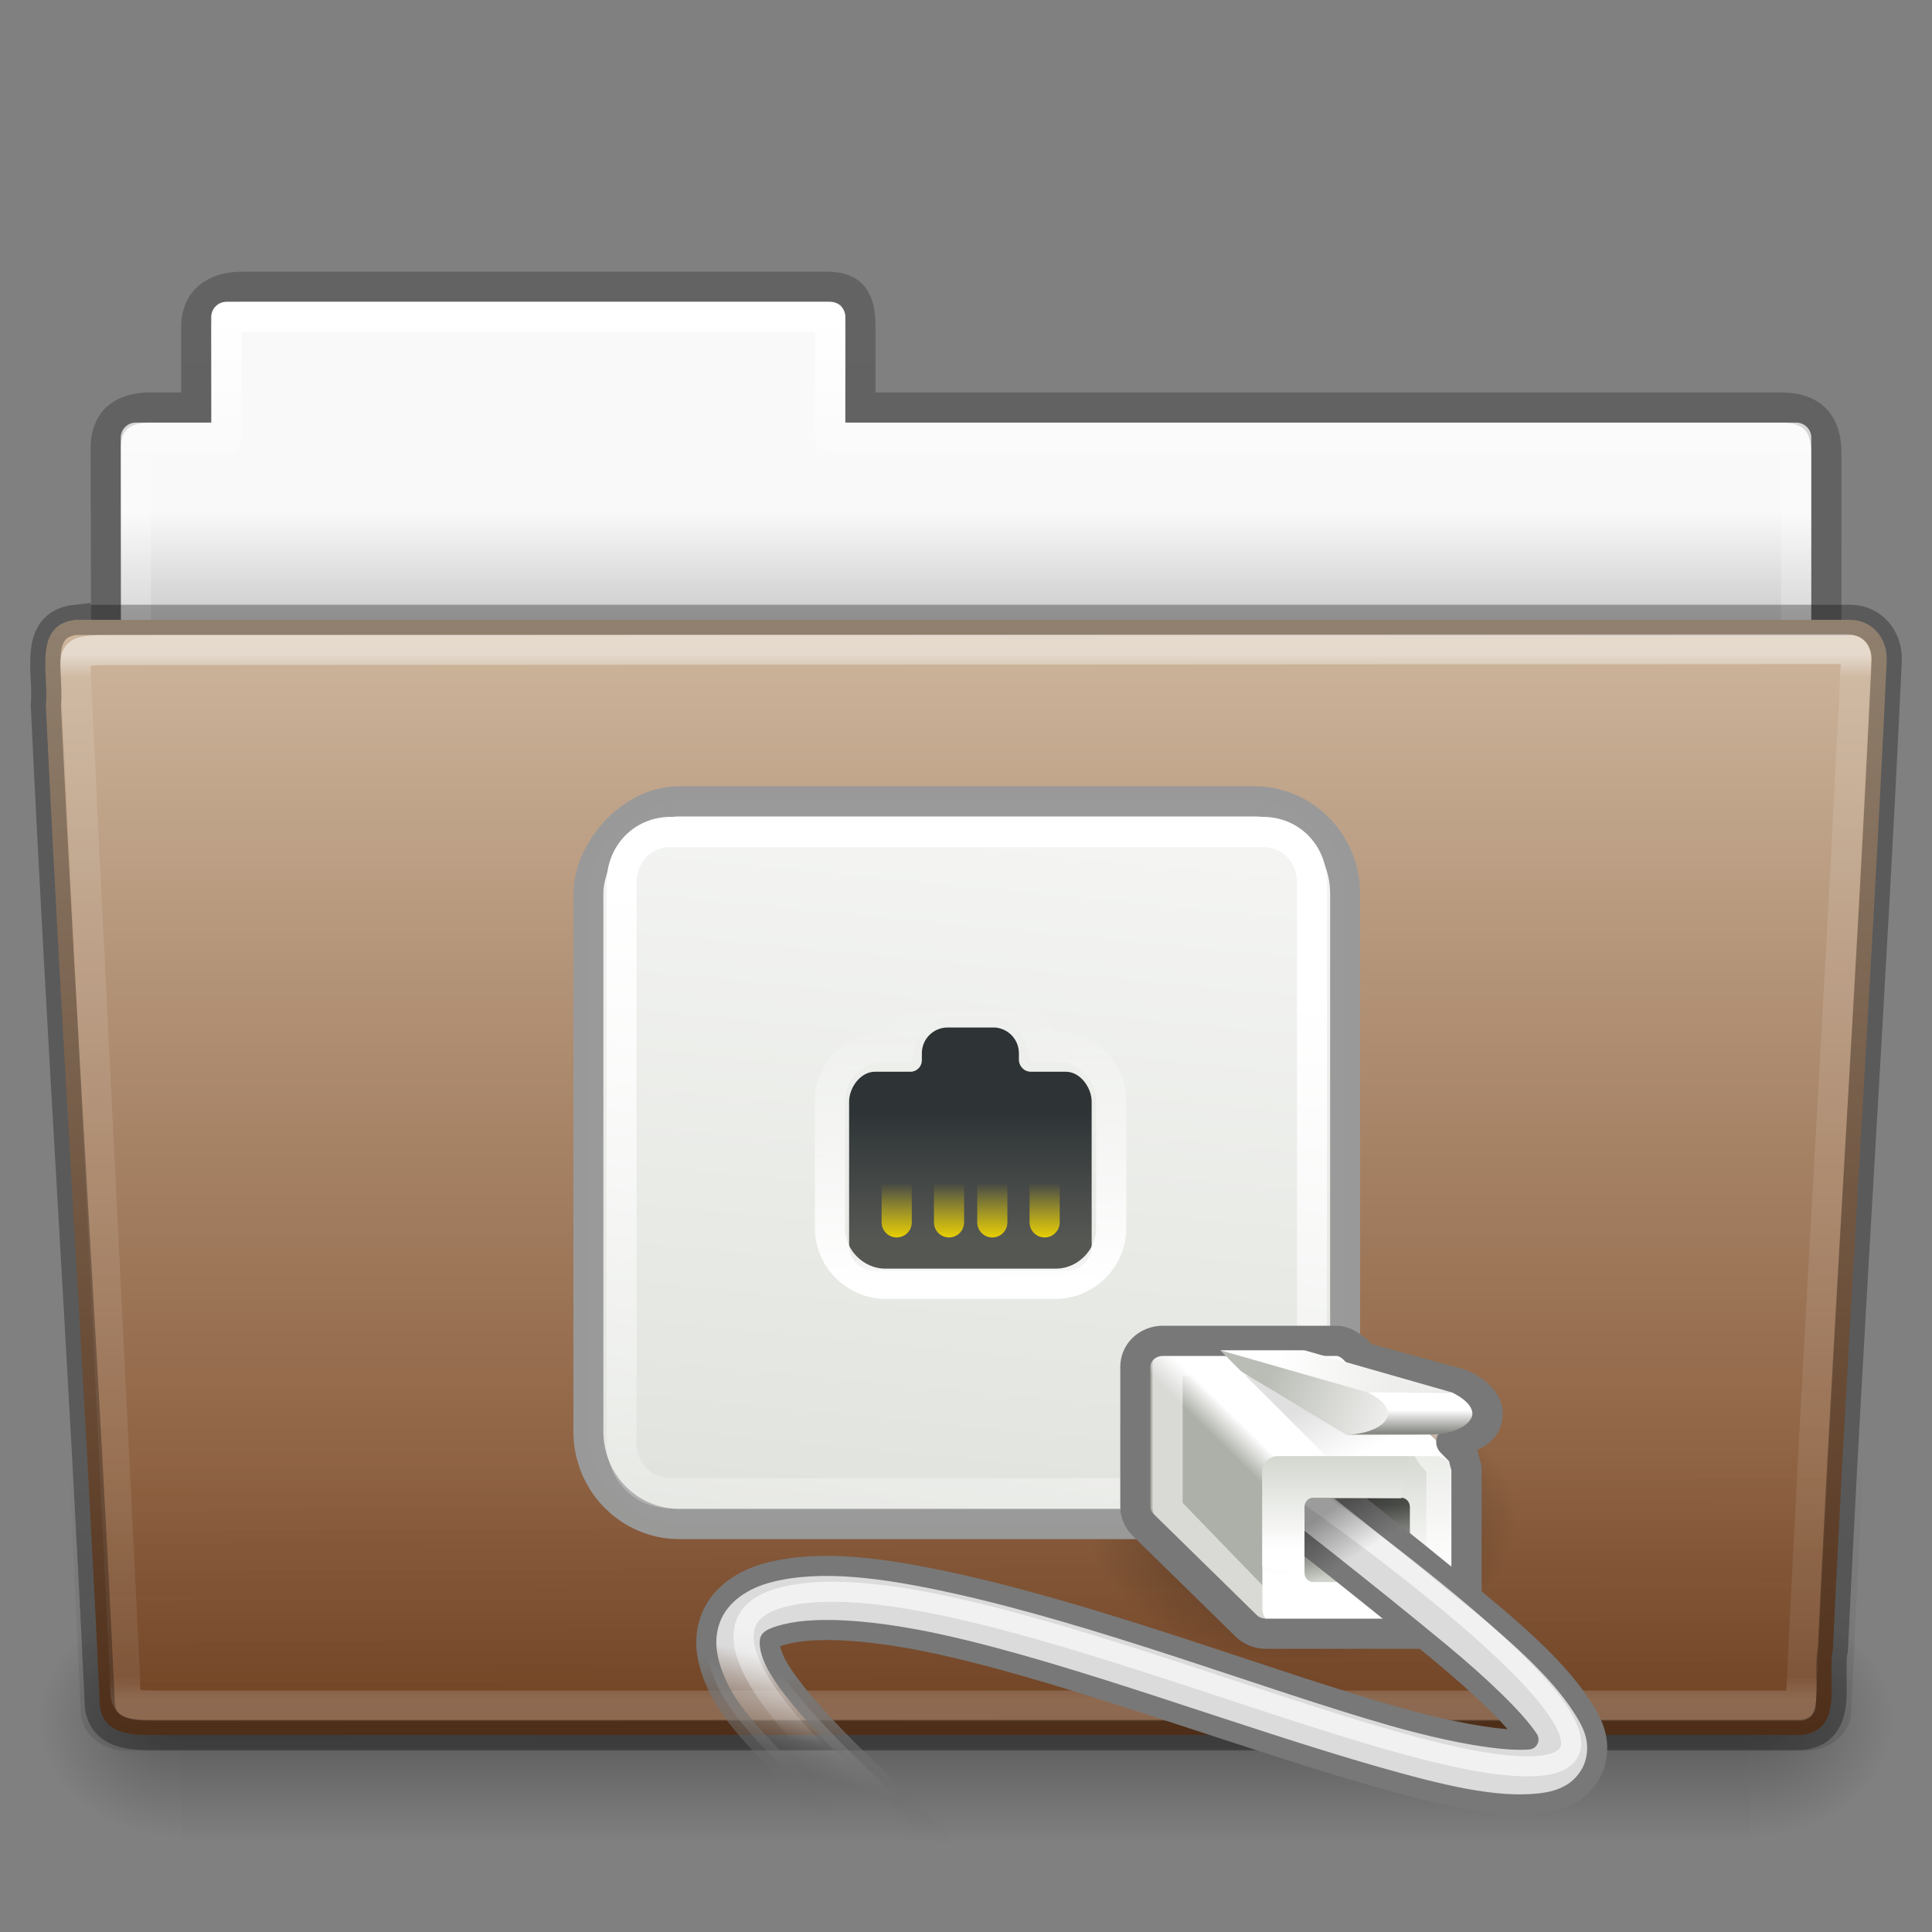 <!-- Created with Inkscape (http://www.inkscape.org/) -->
<svg xmlns:dc="http://purl.org/dc/elements/1.1/" xmlns:cc="http://creativecommons.org/ns#" xmlns:rdf="http://www.w3.org/1999/02/22-rdf-syntax-ns#" xmlns:svg="http://www.w3.org/2000/svg" xmlns="http://www.w3.org/2000/svg" xmlns:xlink="http://www.w3.org/1999/xlink" xmlns:sodipodi="http://sodipodi.sourceforge.net/DTD/sodipodi-0.dtd" xmlns:inkscape="http://www.inkscape.org/namespaces/inkscape" width="64px" height="64px" id="svg24200" version="1.1" inkscape:version="0.48.4 r9939" sodipodi:docname="folder-remote.svg">
  <rect width="100%" height="100%" fill="#808080" stroke="none"/>
  <defs id="defs24202">
    <linearGradient inkscape:collect="always" xlink:href="#linearGradient8272-8-8" id="linearGradient22586" gradientUnits="userSpaceOnUse" gradientTransform="matrix(1.321,0,0,1.268,-70.73,0.174)" x1="97.539" y1="16.962" x2="97.539" y2="44.261"/>
    <linearGradient id="linearGradient8272-8-8">
      <stop offset="0" style="stop-color:#ffffff;stop-opacity:1" id="stop8274-4"/>
      <stop offset="0.022" style="stop-color:#ffffff;stop-opacity:0.235" id="stop8276-5"/>
      <stop offset="0.979" style="stop-color:#ffffff;stop-opacity:0.157" id="stop8278-0"/>
      <stop offset="1" style="stop-color:#ffffff;stop-opacity:0.392" id="stop8280-5-9"/>
    </linearGradient>
    <linearGradient inkscape:collect="always" xlink:href="#linearGradient6129-963-697-142-998-580-273-9" id="linearGradient22582" gradientUnits="userSpaceOnUse" gradientTransform="matrix(1.543,0,0,1.31,-5.038,0.345)" x1="22.935" y1="49.629" x2="22.809" y2="36.658"/>
    <linearGradient id="linearGradient6129-963-697-142-998-580-273-9">
      <stop id="stop2661-3" style="stop-color:#0a0a0a;stop-opacity:0.498" offset="0"/>
      <stop id="stop2663-33" style="stop-color:#0a0a0a;stop-opacity:0" offset="1"/>
    </linearGradient>
    <linearGradient inkscape:collect="always" xlink:href="#linearGradient4632-0-6-4-4-4" id="linearGradient22578" gradientUnits="userSpaceOnUse" gradientTransform="matrix(0.504,0,0,0.493,73.844,-1.453)" x1="-91" y1="44" x2="-91" y2="119.06"/>
    <linearGradient id="linearGradient4632-0-6-4-4-4">
      <stop style="stop-color:#ceb79e;stop-opacity:1;" offset="0" id="stop4634-4-4-7-4"/>
      <stop style="stop-color:#7b4927;stop-opacity:1;" offset="1" id="stop4636-3-1-5-9"/>
    </linearGradient>
    <radialGradient inkscape:collect="always" xlink:href="#linearGradient5060-820-8" id="radialGradient22574" gradientUnits="userSpaceOnUse" gradientTransform="matrix(-0.04,0,0,0.033,30.205,40.921)" cx="605.714" cy="486.648" fx="605.714" fy="486.648" r="117.143"/>
    <linearGradient id="linearGradient5060-820-8">
      <stop id="stop2681-37" style="stop-color:#000000;stop-opacity:1" offset="0"/>
      <stop id="stop2683-05" style="stop-color:#000000;stop-opacity:0" offset="1"/>
    </linearGradient>
    <linearGradient inkscape:collect="always" xlink:href="#linearGradient5048-585-1" id="linearGradient22570" gradientUnits="userSpaceOnUse" gradientTransform="matrix(0.108,0,0,0.033,-6.922,40.922)" x1="302.857" y1="366.648" x2="302.857" y2="609.505"/>
    <linearGradient id="linearGradient5048-585-1">
      <stop id="stop2667-0" style="stop-color:#000000;stop-opacity:0" offset="0"/>
      <stop id="stop2669-91" style="stop-color:#000000;stop-opacity:1" offset="0.5"/>
      <stop id="stop2671-6" style="stop-color:#000000;stop-opacity:0" offset="1"/>
    </linearGradient>
    <radialGradient inkscape:collect="always" xlink:href="#linearGradient5060-820-8" id="radialGradient22566" gradientUnits="userSpaceOnUse" gradientTransform="matrix(0.04,0,0,0.033,33.797,40.921)" cx="605.714" cy="486.648" fx="605.714" fy="486.648" r="117.143"/>
    <linearGradient inkscape:collect="always" xlink:href="#linearGradient9235-9" id="linearGradient22562" gradientUnits="userSpaceOnUse" gradientTransform="matrix(1.275,0,0,1.218,-67.159,-0.339)" x1="97.539" y1="8.81" x2="97.539" y2="44.261"/>
    <linearGradient id="linearGradient9235-9">
      <stop id="stop9237-7" style="stop-color:#ffffff;stop-opacity:1" offset="0"/>
      <stop id="stop9239-2-3" style="stop-color:#ffffff;stop-opacity:0.235" offset="0.109"/>
      <stop id="stop9241-1" style="stop-color:#ffffff;stop-opacity:0.157" offset="0.979"/>
      <stop id="stop9243-5" style="stop-color:#ffffff;stop-opacity:0.392" offset="1"/>
    </linearGradient>
    <linearGradient inkscape:collect="always" xlink:href="#linearGradient3104-8-8-97-4-6-11-5-5-1-0-5" id="linearGradient22558" gradientUnits="userSpaceOnUse" gradientTransform="matrix(1.056,0,0,1.077,69.976,-2.53)" x1="-51.786" y1="53.514" x2="-51.786" y2="3.634"/>
    <linearGradient id="linearGradient3104-8-8-97-4-6-11-5-5-1-0-5">
      <stop offset="0" style="stop-color:#000000;stop-opacity:0.322" id="stop3106-5-4-3-5-0-2-1-0-1-2-7"/>
      <stop offset="1" style="stop-color:#000000;stop-opacity:0.278" id="stop3108-4-3-7-8-2-0-7-9-4-9-4-5"/>
    </linearGradient>
    <linearGradient id="linearGradient6404-7-5-7">
      <stop id="stop6406-1-8-2" style="stop-color:#f9f9f9;stop-opacity:1" offset="0"/>
      <stop id="stop6408-9-6-4" style="stop-color:#c9c9c9;stop-opacity:1" offset="1"/>
    </linearGradient>
    <linearGradient y2="16.998" x2="62.989" y1="14.091" x1="62.989" gradientTransform="matrix(1.314,0,0,1.29,-55.485,-1.222)" gradientUnits="userSpaceOnUse" id="linearGradient24198" xlink:href="#linearGradient6404-7-5-7" inkscape:collect="always"/>
    <linearGradient gradientUnits="userSpaceOnUse" y2="57.56" x2="30.197" y1="20.242" x1="30.197" id="linearGradient3948" xlink:href="#linearGradient7012-661-145-733-759-865-745" inkscape:collect="always"/>
    <radialGradient r="117.143" fy="486.648" fx="605.714" cy="486.648" cx="605.714" gradientTransform="matrix(0.04,0,0,0.033,33.796,40.921)" gradientUnits="userSpaceOnUse" id="radialGradient3178" xlink:href="#linearGradient5060-820" inkscape:collect="always"/>
    <radialGradient r="21" fy="-17.821" fx="3" cy="-17.821" cx="3" gradientTransform="matrix(-1.7093459e-8,2.271,-2.895,-1.9343515e-8,-48.593,2.397)" gradientUnits="userSpaceOnUse" id="radialGradient3175" xlink:href="#linearGradient3484" inkscape:collect="always"/>
    <linearGradient y2="16.19" x2="62.989" y1="13.183" x1="62.989" gradientTransform="matrix(1.341,0,0,1.325,-134.068,-1.388)" gradientUnits="userSpaceOnUse" id="linearGradient3173" xlink:href="#linearGradient6404" inkscape:collect="always"/>
    <linearGradient y2="609.505" x2="302.857" y1="366.648" x1="302.857" gradientTransform="matrix(0.108,0,0,0.033,-6.923,40.922)" gradientUnits="userSpaceOnUse" id="linearGradient3170" xlink:href="#linearGradient5048-585" inkscape:collect="always"/>
    <radialGradient r="117.143" fy="486.648" fx="605.714" cy="486.648" cx="605.714" gradientTransform="matrix(-0.04,0,0,0.033,30.204,40.921)" gradientUnits="userSpaceOnUse" id="radialGradient3167" xlink:href="#linearGradient5060-820" inkscape:collect="always"/>
    <linearGradient y2="15.944" x2="65.34" y1="45.114" x1="82.453" gradientTransform="matrix(1.341,0,0,1.326,-72.463,-1.603)" gradientUnits="userSpaceOnUse" id="linearGradient3164" xlink:href="#linearGradient3390" inkscape:collect="always"/>
    <linearGradient y2="36.658" x2="22.809" y1="49.629" x1="22.935" gradientTransform="matrix(1.535,0,0,1.327,-5.021,-0.049)" gradientUnits="userSpaceOnUse" id="linearGradient3159" xlink:href="#linearGradient6129-963-697-142-998-580-273" inkscape:collect="always"/>
    <radialGradient r="20.98" fy="8.302" fx="7.265" cy="8.302" cx="7.265" gradientTransform="matrix(0,1.607,-2.182,0,34.686,9.285)" gradientUnits="userSpaceOnUse" id="radialGradient3156" xlink:href="#linearGradient6087-437-184-795-110-662-495" inkscape:collect="always"/>
    <linearGradient y2="33.955" x2="15.215" y1="22.292" x1="11.566" gradientTransform="matrix(1.341,0,0,1.33,-0.373,-1.31)" gradientUnits="userSpaceOnUse" id="linearGradient3153" xlink:href="#linearGradient8265-821-176-38-919-66-249" inkscape:collect="always"/>
    <linearGradient y2="34.562" x2="-7.781" y1="32.438" x1="-6.406" gradientTransform="matrix(-0.525,0,0,0.525,-23.96,22.596)" gradientUnits="userSpaceOnUse" id="linearGradient2626" xlink:href="#linearGradient7812" inkscape:collect="always"/>
    <linearGradient y2="55" x2="-4.11" y1="58.808" x1="-4.11" gradientTransform="matrix(-0.59,0,0,0.612,-21.796,4.681)" gradientUnits="userSpaceOnUse" id="linearGradient2624" xlink:href="#linearGradient7269" inkscape:collect="always"/>
    <linearGradient y2="42.938" x2="42.124" y1="38.312" x1="41.188" gradientTransform="matrix(-0.525,0,0,0.525,-13.464,22.596)" gradientUnits="userSpaceOnUse" id="linearGradient2622" xlink:href="#linearGradient7660" inkscape:collect="always"/>
    <linearGradient y2="46.562" x2="40.125" y1="40.625" x1="38.75" gradientTransform="matrix(-0.525,0,0,0.525,-13.464,22.596)" gradientUnits="userSpaceOnUse" id="linearGradient2620" xlink:href="#linearGradient7576-259" inkscape:collect="always"/>
    <linearGradient y2="45.062" x2="38.875" y1="40.312" x1="37.625" gradientTransform="matrix(-0.525,0,0,0.525,-13.464,22.596)" gradientUnits="userSpaceOnUse" id="linearGradient2618" xlink:href="#linearGradient7652-827" inkscape:collect="always"/>
    <linearGradient y2="24.688" x2="30.312" y1="27.313" x1="30.312" gradientUnits="userSpaceOnUse" id="linearGradient2616" xlink:href="#linearGradient7422" inkscape:collect="always"/>
    <linearGradient y2="24.688" x2="30.312" y1="27.313" x1="30.312" gradientTransform="translate(0.418,0.698)" gradientUnits="userSpaceOnUse" id="linearGradient2614" xlink:href="#linearGradient7422" inkscape:collect="always"/>
    <linearGradient y2="24.688" x2="30.312" y1="27.313" x1="30.312" gradientTransform="translate(0,0.698)" gradientUnits="userSpaceOnUse" id="linearGradient2612" xlink:href="#linearGradient7422" inkscape:collect="always"/>
    <linearGradient y2="24.688" x2="30.312" y1="27.313" x1="30.312" gradientTransform="translate(0,0.698)" gradientUnits="userSpaceOnUse" id="linearGradient2610" xlink:href="#linearGradient7422" inkscape:collect="always"/>
    <linearGradient y2="24.688" x2="30.312" y1="27.313" x1="30.312" gradientTransform="translate(-0.418,0.698)" gradientUnits="userSpaceOnUse" id="linearGradient2608" xlink:href="#linearGradient7422" inkscape:collect="always"/>
    <linearGradient y2="16" x2="29" y1="29" x1="28.875" gradientTransform="matrix(-0.525,0,0,0.525,39.675,19.379)" gradientUnits="userSpaceOnUse" id="linearGradient2606" xlink:href="#linearGradient7430" inkscape:collect="always"/>
    <linearGradient y2="26.205" x2="32.812" y1="21" x1="32.812" gradientTransform="matrix(-0.604,0,0,0.603,42.825,17.573)" gradientUnits="userSpaceOnUse" id="linearGradient2604" xlink:href="#linearGradient7340" inkscape:collect="always"/>
    <linearGradient y2="59.445" x2="-3.536" y1="55.867" x1="-3.536" gradientTransform="matrix(-0.525,0,0,0.54,-21.861,9.401)" gradientUnits="userSpaceOnUse" id="linearGradient2602" xlink:href="#linearGradient7277" inkscape:collect="always"/>
    <linearGradient y2="51.812" x2="-5.969" y1="52.875" x1="-5.969" gradientTransform="matrix(-0.525,0,0,0.525,-21.861,10)" gradientUnits="userSpaceOnUse" id="linearGradient2600" xlink:href="#linearGradient7186" inkscape:collect="always"/>
    <linearGradient y2="49.458" x2="0.265" y1="50.519" x1="-5.082" gradientTransform="matrix(-0.525,0,0,0.525,-21.861,10)" gradientUnits="userSpaceOnUse" id="linearGradient2598" xlink:href="#linearGradient7245" inkscape:collect="always"/>
    <linearGradient y2="50.563" x2="0.884" y1="52.64" x1="-4.685" gradientTransform="matrix(-0.525,0,0,0.525,-21.861,10)" gradientUnits="userSpaceOnUse" id="linearGradient2596" xlink:href="#linearGradient7237" inkscape:collect="always"/>
    <linearGradient y2="54" x2="-3.359" y1="51.138" x1="-1.989" gradientTransform="matrix(-0.525,0,0,0.525,-21.861,10)" gradientUnits="userSpaceOnUse" id="linearGradient2594" xlink:href="#linearGradient7257" inkscape:collect="always"/>
    <linearGradient y2="54.708" x2="-4.221" y1="59.879" x1="-4.221" gradientTransform="matrix(0.964,0,0,0.972,-0.25,1.694)" gradientUnits="userSpaceOnUse" id="linearGradient2592" xlink:href="#linearGradient7269" inkscape:collect="always"/>
    <linearGradient y2="54.416" x2="0.822" y1="55.219" x1="1.626" gradientTransform="matrix(1.051,0,0,1,0.112,0)" gradientUnits="userSpaceOnUse" id="linearGradient2590" xlink:href="#linearGradient7263" inkscape:collect="always"/>
    <linearGradient y2="18.938" x2="-5.51" y1="3.755" x1="-7.852" gradientTransform="matrix(-1.238,0,0,1.267,16.951,21.363)" gradientUnits="userSpaceOnUse" id="linearGradient2588" xlink:href="#linearGradient7438" inkscape:collect="always"/>
    <linearGradient y2="-6.568" x2="-11.006" y1="25.357" x1="-7.975" gradientTransform="matrix(1.187,0,0,1.2,-17.281,21.9)" gradientUnits="userSpaceOnUse" id="linearGradient2585" xlink:href="#linearGradient6991" inkscape:collect="always"/>
    <radialGradient r="8.795" fy="34.786" fx="14.363" cy="34.786" cx="14.363" gradientTransform="matrix(1,0,0,0.688,0,10.838)" gradientUnits="userSpaceOnUse" id="radialGradient2583" xlink:href="#linearGradient7822" inkscape:collect="always"/>
    <linearGradient gradientTransform="matrix(1.341,0,0,1.33,-0.373,-1.31)" gradientUnits="userSpaceOnUse" xlink:href="#linearGradient8265-821-176-38-919-66-249" id="linearGradient2576" y2="33.955" x2="15.215" y1="22.292" x1="11.566"/>
    <linearGradient id="linearGradient8265-821-176-38-919-66-249">
      <stop offset="0" style="stop-color:#ffffff;stop-opacity:0.275" id="stop2687"/>
      <stop offset="1" style="stop-color:#ffffff;stop-opacity:0.078" id="stop2689"/>
    </linearGradient>
    <radialGradient gradientTransform="matrix(0,1.607,-2.182,0,34.686,9.285)" gradientUnits="userSpaceOnUse" xlink:href="#linearGradient6087-437-184-795-110-662-495" id="radialGradient2579" fy="8.302" fx="7.265" r="20.98" cy="8.302" cx="7.265"/>
    <linearGradient id="linearGradient6087-437-184-795-110-662-495">
      <stop offset="0" style="stop-color:#ffffff;stop-opacity:0.4" id="stop2693"/>
      <stop offset="1" style="stop-color:#ffffff;stop-opacity:0" id="stop2695"/>
    </linearGradient>
    <linearGradient gradientTransform="matrix(1.535,0,0,1.327,-5.021,-0.049)" gradientUnits="userSpaceOnUse" xlink:href="#linearGradient6129-963-697-142-998-580-273" id="linearGradient2582" y2="36.658" x2="22.809" y1="49.629" x1="22.935"/>
    <linearGradient id="linearGradient6129-963-697-142-998-580-273">
      <stop offset="0" style="stop-color:#0a0a0a;stop-opacity:0.498" id="stop2661"/>
      <stop offset="1" style="stop-color:#0a0a0a;stop-opacity:0" id="stop2663"/>
    </linearGradient>
    <radialGradient gradientTransform="matrix(2.098,-1.2620327e-7,8.2824269e-8,1.348,-115.968,9.354)" gradientUnits="userSpaceOnUse" xlink:href="#linearGradient7012-661-145-733-759-865-745" id="radialGradient2585" fy="14.113" fx="63.969" r="23.097" cy="14.113" cx="63.969"/>
    <linearGradient id="linearGradient7012-661-145-733-759-865-745">
      <stop offset="0" style="stop-color:#aacb7d;stop-opacity:1" id="stop2699"/>
      <stop offset="1" style="stop-color:#709937;stop-opacity:1" id="stop2701"/>
    </linearGradient>
    <linearGradient gradientTransform="matrix(1.341,0,0,1.326,-72.463,-1.603)" gradientUnits="userSpaceOnUse" xlink:href="#linearGradient3390" id="linearGradient2587" y2="15.944" x2="65.34" y1="45.114" x1="82.453"/>
    <linearGradient id="linearGradient3390">
      <stop offset="0" style="stop-color:#51751e;stop-opacity:1" id="stop3392"/>
      <stop offset="1" style="stop-color:#51751e;stop-opacity:1" id="stop3394"/>
    </linearGradient>
    <radialGradient gradientTransform="matrix(-0.04,0,0,0.033,30.204,40.921)" gradientUnits="userSpaceOnUse" xlink:href="#linearGradient5060-820" id="radialGradient3403" fy="486.648" fx="605.714" r="117.143" cy="486.648" cx="605.714"/>
    <linearGradient id="linearGradient5060-820">
      <stop offset="0" style="stop-color:#000000;stop-opacity:1" id="stop2681"/>
      <stop offset="1" style="stop-color:#000000;stop-opacity:0" id="stop2683"/>
    </linearGradient>
    <linearGradient gradientTransform="matrix(0.108,0,0,0.033,-6.923,40.922)" gradientUnits="userSpaceOnUse" xlink:href="#linearGradient5048-585" id="linearGradient3409" y2="609.505" x2="302.857" y1="366.648" x1="302.857"/>
    <linearGradient id="linearGradient5048-585">
      <stop offset="0" style="stop-color:#000000;stop-opacity:0" id="stop2667"/>
      <stop offset="0.5" style="stop-color:#000000;stop-opacity:1" id="stop2669"/>
      <stop offset="1" style="stop-color:#000000;stop-opacity:0" id="stop2671"/>
    </linearGradient>
    <linearGradient gradientTransform="matrix(1.341,0,0,1.325,-134.068,-1.388)" gradientUnits="userSpaceOnUse" xlink:href="#linearGradient6404" id="linearGradient3398" y2="16.19" x2="62.989" y1="13.183" x1="62.989"/>
    <linearGradient id="linearGradient6404">
      <stop offset="0" style="stop-color:#f9f9f9;stop-opacity:1" id="stop6406"/>
      <stop offset="1" style="stop-color:#c9c9c9;stop-opacity:1" id="stop6408"/>
    </linearGradient>
    <radialGradient gradientTransform="matrix(-1.7093459e-8,2.271,-2.895,-1.9343515e-8,-48.593,2.397)" gradientUnits="userSpaceOnUse" xlink:href="#linearGradient3484" id="radialGradient3396" fy="-17.821" fx="3" r="21" cy="-17.821" cx="3"/>
    <linearGradient id="linearGradient3484">
      <stop offset="0" style="stop-color:#bdbdbd;stop-opacity:1" id="stop3486"/>
      <stop offset="1" style="stop-color:#d0d0d0;stop-opacity:1" id="stop3488"/>
    </linearGradient>
    <radialGradient gradientTransform="matrix(0.04,0,0,0.033,33.796,40.921)" gradientUnits="userSpaceOnUse" xlink:href="#linearGradient5060-820" id="radialGradient3413" fy="486.648" fx="605.714" r="117.143" cy="486.648" cx="605.714"/>
    <radialGradient gradientTransform="matrix(1,0,0,0.688,0,10.838)" gradientUnits="userSpaceOnUse" xlink:href="#linearGradient7822" id="radialGradient3041" fy="34.786" fx="14.363" r="8.795" cy="34.786" cx="14.363"/>
    <linearGradient id="linearGradient7822">
      <stop offset="0" style="stop-color:#000000;stop-opacity:1" id="stop7824"/>
      <stop offset="1" style="stop-color:#000000;stop-opacity:0" id="stop7826"/>
    </linearGradient>
    <linearGradient gradientTransform="matrix(1.187,0,0,1.2,-17.281,21.9)" gradientUnits="userSpaceOnUse" xlink:href="#linearGradient6991" id="linearGradient3043" y2="-6.568" x2="-11.006" y1="25.357" x1="-7.975"/>
    <linearGradient id="linearGradient6991">
      <stop offset="0" style="stop-color:#d3d7cf;stop-opacity:1" id="stop6993"/>
      <stop offset="1" style="stop-color:#ffffff;stop-opacity:1" id="stop6995"/>
    </linearGradient>
    <linearGradient gradientTransform="matrix(-1.238,0,0,1.267,16.951,21.363)" gradientUnits="userSpaceOnUse" xlink:href="#linearGradient7438" id="linearGradient3045" y2="18.938" x2="-5.51" y1="3.755" x1="-7.852"/>
    <linearGradient id="linearGradient7438">
      <stop offset="0" style="stop-color:#ffffff;stop-opacity:1" id="stop7440"/>
      <stop offset="1" style="stop-color:#ffffff;stop-opacity:0" id="stop7442"/>
    </linearGradient>
    <linearGradient gradientTransform="matrix(1.051,0,0,1,0.112,0)" gradientUnits="userSpaceOnUse" xlink:href="#linearGradient7263" id="linearGradient3047" y2="54.416" x2="0.822" y1="55.219" x1="1.626"/>
    <linearGradient id="linearGradient7263">
      <stop offset="0" style="stop-color:#adb0a8;stop-opacity:1" id="stop7265"/>
      <stop offset="1" style="stop-color:#ffffff;stop-opacity:1" id="stop7267"/>
    </linearGradient>
    <linearGradient gradientTransform="matrix(0.964,0,0,0.972,-0.25,1.694)" gradientUnits="userSpaceOnUse" xlink:href="#linearGradient7269" id="linearGradient3049" y2="54.708" x2="-4.221" y1="59.879" x1="-4.221"/>
    <linearGradient id="linearGradient7269">
      <stop offset="0" style="stop-color:#ffffff;stop-opacity:1" id="stop7271"/>
      <stop offset="1" style="stop-color:#d3d7cf;stop-opacity:1" id="stop7273"/>
    </linearGradient>
    <linearGradient gradientTransform="matrix(-0.525,0,0,0.525,-21.861,10)" gradientUnits="userSpaceOnUse" xlink:href="#linearGradient7257" id="linearGradient3051" y2="54" x2="-3.359" y1="51.138" x1="-1.989"/>
    <linearGradient id="linearGradient7257">
      <stop offset="0" style="stop-color:#000000;stop-opacity:1" id="stop7259"/>
      <stop offset="1" style="stop-color:#000000;stop-opacity:0" id="stop7261"/>
    </linearGradient>
    <linearGradient gradientTransform="matrix(-0.525,0,0,0.525,-21.861,10)" gradientUnits="userSpaceOnUse" xlink:href="#linearGradient7237" id="linearGradient3053" y2="50.563" x2="0.884" y1="52.64" x1="-4.685"/>
    <linearGradient id="linearGradient7237">
      <stop offset="0" style="stop-color:#eeeeec;stop-opacity:1" id="stop7239"/>
      <stop offset="1" style="stop-color:#babdb6;stop-opacity:1" id="stop7241"/>
    </linearGradient>
    <linearGradient gradientTransform="matrix(-0.525,0,0,0.525,-21.861,10)" gradientUnits="userSpaceOnUse" xlink:href="#linearGradient7245" id="linearGradient3055" y2="49.458" x2="0.265" y1="50.519" x1="-5.082"/>
    <linearGradient id="linearGradient7245">
      <stop offset="0" style="stop-color:#eeeeec;stop-opacity:1" id="stop7247"/>
      <stop offset="1" style="stop-color:#ffffff;stop-opacity:1" id="stop7249"/>
    </linearGradient>
    <linearGradient gradientTransform="matrix(-0.525,0,0,0.525,-21.861,10)" gradientUnits="userSpaceOnUse" xlink:href="#linearGradient7186" id="linearGradient3057" y2="51.812" x2="-5.969" y1="52.875" x1="-5.969"/>
    <linearGradient id="linearGradient7186">
      <stop offset="0" style="stop-color:#888a85;stop-opacity:1" id="stop7188"/>
      <stop offset="1" style="stop-color:#ffffff;stop-opacity:1" id="stop7190"/>
    </linearGradient>
    <linearGradient gradientTransform="matrix(-0.525,0,0,0.54,-21.861,9.401)" gradientUnits="userSpaceOnUse" xlink:href="#linearGradient7277" id="linearGradient3059" y2="59.445" x2="-3.536" y1="55.867" x1="-3.536"/>
    <linearGradient id="linearGradient7277">
      <stop offset="0" style="stop-color:#555753;stop-opacity:1" id="stop7279"/>
      <stop offset="1" style="stop-color:#d3d7cf;stop-opacity:1" id="stop7281"/>
    </linearGradient>
    <linearGradient gradientTransform="matrix(-0.604,0,0,0.603,42.825,17.573)" gradientUnits="userSpaceOnUse" xlink:href="#linearGradient7340" id="linearGradient3061" y2="26.205" x2="32.812" y1="21" x1="32.812"/>
    <linearGradient id="linearGradient7340">
      <stop offset="0" style="stop-color:#2e3436;stop-opacity:1" id="stop7342"/>
      <stop offset="1" style="stop-color:#555753;stop-opacity:1" id="stop7344"/>
    </linearGradient>
    <linearGradient gradientTransform="matrix(-0.525,0,0,0.525,39.675,19.379)" gradientUnits="userSpaceOnUse" xlink:href="#linearGradient7430" id="linearGradient3063" y2="16" x2="29" y1="29" x1="28.875"/>
    <linearGradient id="linearGradient7430">
      <stop offset="0" style="stop-color:#ffffff;stop-opacity:1" id="stop7432"/>
      <stop offset="1" style="stop-color:#ffffff;stop-opacity:0" id="stop7434"/>
    </linearGradient>
    <linearGradient gradientUnits="userSpaceOnUse" xlink:href="#linearGradient7422" id="linearGradient3073" y2="24.688" x2="30.312" y1="27.313" x1="30.312"/>
    <linearGradient id="linearGradient7422">
      <stop offset="0" style="stop-color:#edd400;stop-opacity:1" id="stop7424"/>
      <stop offset="1" style="stop-color:#edd400;stop-opacity:0" id="stop7426"/>
    </linearGradient>
    <linearGradient gradientTransform="translate(-0.418,0.698)" gradientUnits="userSpaceOnUse" xlink:href="#linearGradient7422" id="linearGradient3065" y2="24.688" x2="30.312" y1="27.313" x1="30.312"/>
    <linearGradient gradientTransform="translate(0,0.698)" gradientUnits="userSpaceOnUse" xlink:href="#linearGradient7422" id="linearGradient3067" y2="24.688" x2="30.312" y1="27.313" x1="30.312"/>
    <linearGradient gradientTransform="translate(0,0.698)" gradientUnits="userSpaceOnUse" xlink:href="#linearGradient7422" id="linearGradient3069" y2="24.688" x2="30.312" y1="27.313" x1="30.312"/>
    <linearGradient gradientTransform="translate(0.418,0.698)" gradientUnits="userSpaceOnUse" xlink:href="#linearGradient7422" id="linearGradient3071" y2="24.688" x2="30.312" y1="27.313" x1="30.312"/>
    <linearGradient gradientTransform="matrix(-0.525,0,0,0.525,-13.464,22.596)" gradientUnits="userSpaceOnUse" xlink:href="#linearGradient7652-827" id="linearGradient3075" y2="45.062" x2="38.875" y1="40.312" x1="37.625"/>
    <linearGradient id="linearGradient7652-827">
      <stop offset="0" style="stop-color:#dbdbdb;stop-opacity:1" id="stop3225"/>
      <stop offset="1" style="stop-color:#a0a0a0;stop-opacity:0" id="stop3227"/>
    </linearGradient>
    <linearGradient gradientTransform="matrix(-0.525,0,0,0.525,-13.464,22.596)" gradientUnits="userSpaceOnUse" xlink:href="#linearGradient7576-259" id="linearGradient3077" y2="46.562" x2="40.125" y1="40.625" x1="38.75"/>
    <linearGradient id="linearGradient7576-259">
      <stop offset="0" style="stop-color:#787878;stop-opacity:1" id="stop3231"/>
      <stop offset="1" style="stop-color:#6c6c6c;stop-opacity:0" id="stop3233"/>
    </linearGradient>
    <linearGradient gradientTransform="matrix(-0.525,0,0,0.525,-13.464,22.596)" gradientUnits="userSpaceOnUse" xlink:href="#linearGradient7660" id="linearGradient3079" y2="42.938" x2="42.124" y1="38.312" x1="41.188"/>
    <linearGradient id="linearGradient7660">
      <stop offset="0" style="stop-color:#ffffff;stop-opacity:1" id="stop7662"/>
      <stop offset="1" style="stop-color:#ffffff;stop-opacity:0" id="stop7664"/>
    </linearGradient>
    <linearGradient gradientTransform="matrix(-0.59,0,0,0.612,-21.796,4.681)" gradientUnits="userSpaceOnUse" xlink:href="#linearGradient7269" id="linearGradient3081" y2="55" x2="-4.11" y1="58.808" x1="-4.11"/>
    <linearGradient gradientTransform="matrix(-0.525,0,0,0.525,-23.96,22.596)" gradientUnits="userSpaceOnUse" xlink:href="#linearGradient7812" id="linearGradient3115" y2="34.562" x2="-7.781" y1="32.438" x1="-6.406"/>
    <linearGradient id="linearGradient7812">
      <stop offset="0" style="stop-color:#000000;stop-opacity:1" id="stop7814"/>
      <stop offset="1" style="stop-color:#000000;stop-opacity:0" id="stop7816"/>
    </linearGradient>
  </defs>
  <sodipodi:namedview id="base" pagecolor="#ffffff" bordercolor="#666666" borderopacity="1.0" inkscape:pageopacity="0.0" inkscape:pageshadow="2" inkscape:zoom="5.5" inkscape:cx="-1.0909091" inkscape:cy="32" inkscape:current-layer="layer1" showgrid="true" inkscape:document-units="px" inkscape:grid-bbox="true" inkscape:window-width="988" inkscape:window-height="560" inkscape:window-x="562" inkscape:window-y="206" inkscape:window-maximized="0"/>
  <g id="layer1" inkscape:label="Layer 1" inkscape:groupmode="layer">
    <path id="use10570" d="m 7.501,10 c -0.277,0 -0.5,0.223 -0.5,0.5 l 0,3.5 -2.5,0 c -0.277,0 -0.5,0.223 -0.5,0.5 l 0,9.5 c 0,0.277 0.223,0.5 0.5,0.5 l 55,0 c 0.277,0 0.5,-0.223 0.5,-0.5 l 0,-9.5 c 0,-0.277 -0.223,-0.5 -0.5,-0.5 l -31.5,0 0,-3.5 c 0,-0.277 -0.223,-0.5 -0.5,-0.5 l -20,0 z" style="color:#000000;fill:url(#linearGradient24198);fill-opacity:1;fill-rule:nonzero;stroke:none;stroke-width:1;marker:none;visibility:visible;display:inline;overflow:visible;enable-background:accumulate" inkscape:connector-curvature="0"/>
    <path sodipodi:nodetypes="cscsccssscccc" d="m 8.001,9.5 c -0.915,0.01 -1.5,0.456 -1.5,1.333 l 0,2.667 -1.506,0 c -0.995,0 -1.494,0.474 -1.494,1.342 0.046,13.72 0,14.493 0,15.658 1.903,0 57,-4.933 57,-7.056 l 0,-8.444 c 0,-1 -0.5,-1.5 -1.5,-1.5 l -30.5,0 0,-2.667 c 0,-0.877 -0.225,-1.344 -1.14,-1.333 z" inkscape:connector-curvature="0" id="use10572" style="opacity:0.8;color:#000000;fill:none;stroke:url(#linearGradient22558);stroke-width:1;stroke-linecap:butt;stroke-linejoin:miter;stroke-miterlimit:4;stroke-opacity:1;stroke-dasharray:none;stroke-dashoffset:0;marker:none;visibility:visible;display:inline;overflow:visible;enable-background:accumulate"/>
    <path id="use10574" d="m 7.501,10.5 0,4 -3,0 0,10 55,0 0,-10 -32,0 0,-4 -20,0 z" style="color:#000000;fill:none;stroke:url(#linearGradient22562);stroke-width:1;stroke-linecap:round;stroke-linejoin:round;stroke-miterlimit:4;stroke-opacity:1;stroke-dasharray:none;stroke-dashoffset:0;marker:none;visibility:visible;display:inline;overflow:visible;enable-background:accumulate" inkscape:connector-curvature="0"/>
    <path d="m 58.001,53 c 0,0 0,8 0,8 2.068,0.015 5,-1.792 5,-4 0,-2.208 -2.308,-3.999 -5,-3.999 z" inkscape:connector-curvature="0" id="use10576" style="opacity:0.3;fill:url(#radialGradient22566);fill-opacity:1;fill-rule:nonzero;stroke:none;stroke-width:1;marker:none;visibility:visible;display:inline;overflow:visible"/>
    <rect width="52" height="8" x="6.001" y="53" id="use10578" style="opacity:0.3;fill:url(#linearGradient22570);fill-opacity:1;fill-rule:nonzero;stroke:none;stroke-width:1;marker:none;visibility:visible;display:inline;overflow:visible"/>
    <path d="m 6.001,53 c 0,0 0,8 0,8 -2.068,0.015 -5,-1.792 -5,-4 0,-2.208 2.308,-3.999 5,-3.999 z" inkscape:connector-curvature="0" id="use10580" style="opacity:0.3;fill:url(#radialGradient22574);fill-opacity:1;fill-rule:nonzero;stroke:none;stroke-width:1;marker:none;visibility:visible;display:inline;overflow:visible"/>
    <path sodipodi:nodetypes="ccccccccc" d="m 2.504,20.532 c -1.44,0.163 -0.871,1.853 -0.986,2.803 0.527,11.193 1.26,21.809 1.783,33.002 0,1.19 1.195,1.137 1.865,1.137 0,0 36.774,0 54.491,0 1.463,-0.141 0.855,-1.86 1.06,-2.844 0.527,-11.193 1.26,-21.569 1.784,-32.762 0.018,-0.752 -0.501,-1.335 -1.215,-1.335 0,0 -39.863,0 -58.782,0 z" inkscape:connector-curvature="0" id="use10582" style="color:#000000;fill:url(#linearGradient22578);fill-opacity:1;fill-rule:nonzero;stroke:none;stroke-width:1;marker:none;visibility:visible;display:inline;overflow:visible;enable-background:accumulate"/>
    <path d="m 2.41,20 59.182,5.3e-4 c 0.855,0 1.409,0.584 1.409,1.31 l -1.677,35.379 c 0,0.726 -0.688,1.31 -1.543,1.31 L 4.221,58 c -0.855,0 -1.543,-0.584 -1.543,-1.31 l -1.677,-35.379 c 0,-0.726 0.554,-1.31 1.409,-1.31 z" inkscape:connector-curvature="0" id="use10584" style="opacity:0.4;fill:url(#linearGradient22582);fill-opacity:1;stroke:none"/>
    <path sodipodi:nodetypes="cccccccc" inkscape:connector-curvature="0" id="use10586" d="m 61.069,21.5 -57.118,0.031 c -1.709,0 -1.434,0.034 -1.434,1.076 l 1.621,32.914 c 0.016,0.943 -0.066,0.979 1.073,0.979 0,0 36.778,0 54.44,0 0.54,-11.582 1.258,-22.682 1.815,-34.322 0.052,-0.555 0.013,-0.678 -0.396,-0.678 z" style="opacity:0.5;color:#000000;fill:none;stroke:url(#linearGradient22586);stroke-width:1;stroke-linecap:round;stroke-linejoin:round;stroke-miterlimit:4;stroke-opacity:1;stroke-dasharray:none;stroke-dashoffset:0;marker:none;visibility:visible;display:inline;overflow:visible;enable-background:accumulate"/>
    <path sodipodi:nodetypes="ccccccccc" d="m 2.504,20.532 c -1.44,0.163 -0.871,1.853 -0.986,2.803 0.527,11.193 1.26,21.809 1.783,33.002 0,1.19 1.195,1.137 1.865,1.137 0,0 36.774,0 54.491,0 1.463,-0.141 0.855,-1.86 1.06,-2.844 0.527,-11.193 1.26,-21.569 1.784,-32.762 0.018,-0.752 -0.501,-1.335 -1.215,-1.335 0,0 -39.863,0 -58.782,0 z" inkscape:connector-curvature="0" id="use10582-0" style="opacity:0.3;color:#000000;fill:none;stroke:#000000;stroke-width:1;stroke-opacity:1;marker:none;visibility:visible;display:inline;overflow:visible;enable-background:accumulate"/>
    <g id="g2977" transform="matrix(1.33,0,0,1.33,71.591,-2.772)">
      <path style="fill:#ffffff;fill-opacity:1;fill-rule:evenodd;stroke:none" id="path7013" d="m -16.088,28.893 -1.574,0 -1.05,0 1.574,0 1.05,0 z" inkscape:connector-curvature="0"/>
      <path style="opacity:0.459;fill:url(#radialGradient2583);fill-opacity:1;fill-rule:evenodd;stroke:none" id="path7820" transform="matrix(-0.607,0,0,0.586,-12.683,19.545)" d="m 23.158,34.786 c 7.33e-4,3.344 -3.937,6.056 -8.795,6.056 -4.858,0 -8.795,-2.711 -8.795,-6.056 -7.325e-4,-3.344 3.937,-6.056 8.795,-6.056 4.858,0 8.795,2.711 8.795,6.056 z" inkscape:connector-curvature="0"/>
      <g id="g2540" transform="matrix(0.992,0,0,1,-54.549,-0.457)">
        <rect style="fill:url(#linearGradient2585);fill-opacity:1;fill-rule:evenodd;stroke:#999999;stroke-width:0.752;stroke-linecap:round;stroke-linejoin:round;stroke-miterlimit:4;stroke-opacity:0.992;stroke-dasharray:none;stroke-dashoffset:0.7" id="rect5925" transform="scale(-1,1)" y="22.5" x="-34.5" ry="2.3" rx="2.285" height="18" width="19"/>
        <path style="fill:none;stroke:url(#linearGradient2588);stroke-width:0.753;stroke-linecap:round;stroke-linejoin:round;stroke-miterlimit:4;stroke-opacity:0.992;stroke-dasharray:none;stroke-dashoffset:0.7" id="path6964" d="m 32.431,23.263 c 0.71,0 1.238,0.541 1.238,1.267 l 0,13.938 c 0,0.726 -0.529,1.267 -1.238,1.267 l -14.86,0 c -0.71,0 -1.238,-0.541 -1.238,-1.267 l 0,-13.938 c 0,-0.726 0.529,-1.267 1.238,-1.267 l 14.86,0 0,0 z" inkscape:connector-curvature="0"/>
      </g>
      <g id="g7162" transform="matrix(-0.612,0,0,0.63,-21.949,3.598)">
        <path style="fill:url(#linearGradient2590);fill-opacity:1;fill-rule:evenodd;stroke:none" id="rect6100" d="m -2.352,51 c -0.215,0 -0.401,0.101 -0.526,0.25 l -4.221,4 c -0.037,0.132 -0.104,0.271 -0.148,0.406 l 0,5.521 c 0,0.364 0.312,0.656 0.69,0.656 l 7.03,0 c 0.189,0 0.369,-0.069 0.493,-0.188 l 4.205,-4 c 0.123,-0.119 0.197,-0.287 0.197,-0.469 l 0,-5.521 c 0,-0.182 -0.074,-0.35 -0.197,-0.469 C 5.046,51.069 4.867,51 4.678,51 l -7.03,0 0,0 z" inkscape:connector-curvature="0"/>
        <path style="fill:url(#linearGradient2592);fill-opacity:1;fill-rule:evenodd;stroke:none" id="path6105" d="m -6.374,55.167 6.462,0 c 0.347,0 0.626,0.285 0.626,0.638 l 0,5.391 c 0,0.353 -0.279,0.638 -0.626,0.638 l -6.462,0 C -6.721,61.833 -7,61.549 -7,61.195 l 0,-5.391 c 0,-0.353 0.279,-0.638 0.626,-0.638 l 0,0 z" inkscape:connector-curvature="0"/>
      </g>
      <path style="opacity:0.123;fill:url(#linearGradient2594);fill-opacity:1;fill-rule:evenodd;stroke:none" id="path7253" d="m -21.336,35.716 2.624,2.624 -2.099,0 -2.624,-2.624 2.099,0" inkscape:connector-curvature="0"/>
      <path style="fill:#babdb6;fill-rule:evenodd;stroke:none" id="path6126" d="m -23.436,35.716 4.986,2.099 -1.837,0 -2.624,-1.574 -0.525,-0.525" inkscape:connector-curvature="0"/>
      <path style="opacity:0.534;fill:none;stroke:#ffffff;stroke-width:0.752;stroke-linecap:round;stroke-linejoin:round;stroke-miterlimit:4;stroke-opacity:1;stroke-dasharray:none;stroke-dashoffset:0.7" id="path7235" d="m -20.516,35.978 c 0.013,0 0.029,0.003 0.082,0.066 0.016,0.012 0.032,0.023 0.049,0.033 0.01,0.011 0.021,0.022 0.033,0.033 0.01,0.011 0.021,0.022 0.033,0.033 l 0.016,0 c 0.01,0.011 0.021,0.022 0.033,0.033 l 0.098,0.098 c 0.056,0.053 0.123,0.092 0.197,0.115 l 2.23,0.64 c 0.21,0.109 0.28,0.183 0.312,0.246 4.66e-4,9.32e-4 -0.018,0.071 0,0.049 -0.043,0.052 -0.189,0.132 -0.443,0.18 -0.178,0.036 -0.324,0.165 -0.381,0.338 -0.058,0.173 -0.018,0.363 0.103,0.499 l 0.18,0.197 c 0.01,0.046 0.028,0.089 0.049,0.164 0.004,0.014 -0.004,0.018 0,0.033 l 0,3.411 c 0,0.028 -1.98e-4,0.061 -0.033,0.098 -0.017,0.019 -0.054,0.033 -0.082,0.033 l -4.116,0 c -0.049,0 -0.088,-0.005 -0.115,-0.033 8.9e-5,-0.005 8.9e-5,-0.011 0,-0.016 l -2.444,-2.526 c -0.027,-0.028 -0.033,-0.042 -0.033,-0.098 l 0,-3.477 c 0,-0.057 0.005,-0.086 0.033,-0.115 0.019,-0.02 0.081,-0.033 0.098,-0.033 l 4.1,0 4e-6,2e-6 z" inkscape:connector-curvature="0"/>
      <path style="fill:none;stroke:#787878;stroke-width:0.752;stroke-linecap:round;stroke-linejoin:round;stroke-miterlimit:4;stroke-opacity:1;stroke-dasharray:none;stroke-dashoffset:0.7" id="path7229" d="m -20.562,35.479 c 0.214,0 0.382,0.114 0.5,0.245 l 0.017,-0.016 0.017,0.033 0.19,0.164 2.346,0.638 c 0.018,0.004 0.035,0.009 0.052,0.016 0.303,0.144 0.498,0.29 0.604,0.491 0.106,0.201 0.064,0.454 -0.069,0.605 -0.181,0.206 -0.473,0.289 -0.776,0.344 l 0.224,0.229 c 0.031,0.027 0.055,0.061 0.069,0.098 0.017,0.064 0.039,0.165 0.069,0.262 0.009,0.021 0.015,0.043 0.017,0.065 l 0,3.485 c 0,0.156 -0.062,0.305 -0.173,0.425 -0.11,0.121 -0.282,0.213 -0.483,0.213 l -4.33,0 c -0.179,0 -0.363,-0.061 -0.5,-0.196 l -2.571,-2.519 c -0.125,-0.123 -0.19,-0.283 -0.19,-0.458 l 0,-3.468 c 0,-0.176 0.065,-0.335 0.19,-0.458 0.123,-0.12 0.304,-0.196 0.483,-0.196 l 4.313,0 1.3e-5,-1.2e-5 z" inkscape:connector-curvature="0"/>
      <path style="fill:url(#linearGradient2596);fill-opacity:1;fill-rule:evenodd;stroke:none" id="path7184" d="m -23.436,35.716 5.773,1.312 -1.05,0.787 -1.574,0 -2.624,-1.574 -0.525,-0.525" inkscape:connector-curvature="0"/>
      <path style="fill:url(#linearGradient2598);fill-opacity:1;fill-rule:evenodd;stroke:none" id="path7171" d="m -21.336,35.716 3.674,1.05 -2.099,0 -3.674,-1.05 2.099,0" inkscape:connector-curvature="0"/>
      <path style="fill:url(#linearGradient2600);fill-opacity:1;fill-rule:evenodd;stroke:none" id="rect7173" d="m -17.663,36.765 -1.949,0 -0.151,0 c 1.05,0.525 0.262,1.05 -0.525,1.05 l 2.099,0 c 0.787,0 1.574,-0.525 0.525,-1.05 z" inkscape:connector-curvature="0"/>
      <path style="fill:url(#linearGradient2602);fill-opacity:1;fill-rule:evenodd;stroke:none" id="path7275" d="m -18.925,39.389 -2.198,0 c -0.118,0 -0.213,0.102 -0.213,0.23 l 0,1.64 c 0,0.127 0.095,0.23 0.213,0.23 l 2.198,0 c 0.118,0 0.213,-0.102 0.213,-0.23 l 0,-1.64 c 0,-0.127 -0.095,-0.23 -0.213,-0.23 z" inkscape:connector-curvature="0"/>
      <g id="g2531" transform="translate(-54.665,-0.457)">
        <path style="fill:url(#linearGradient2604);fill-opacity:1;fill-rule:evenodd;stroke:none" id="rect7327" d="m 25.573,28.132 c 0.355,0 0.642,0.287 0.642,0.641 l 0,0.16 c 0,0.163 0.127,0.302 0.302,0.302 l 0.868,0 c 0.355,0 0.642,0.391 0.642,0.745 l 0,3.58 c 0,0.355 -0.287,0.641 -0.642,0.641 l -4.757,0 c -0.355,0 -0.642,-0.287 -0.642,-0.641 l 0,-3.58 c 0,-0.355 0.287,-0.745 0.642,-0.745 l 0.868,0 c 0.145,0.01 0.302,-0.103 0.302,-0.292 l 0,-0.169 c 0,-0.355 0.287,-0.641 0.642,-0.641 l 1.133,0 z" inkscape:connector-curvature="0"/>
        <path style="fill:none;stroke:url(#linearGradient2606);stroke-width:0.732;stroke-linecap:round;stroke-linejoin:miter;stroke-miterlimit:4;stroke-opacity:1;stroke-dasharray:none;stroke-dashoffset:0.7" id="path2709" transform="matrix(1.028,0,0,1.028,0.147,-1.046)" d="m 23.688,27.781 c -0.627,0 -1.085,0.484 -1.219,1.062 l -0.344,0 c -0.724,0 -1.344,0.581 -1.344,1.312 l 0,3.094 c 0,0.732 0.612,1.344 1.344,1.344 l 4.125,0 c 0.732,0 1.344,-0.612 1.344,-1.344 l 0,-3.094 c 0,-0.732 -0.62,-1.312 -1.344,-1.312 l -0.312,0 c -0.139,-0.582 -0.623,-1.062 -1.25,-1.062 l -1,0 z" inkscape:connector-curvature="0"/>
        <g style="fill-opacity:1;stroke:url(#linearGradient2616);stroke-width:1.854" id="g7393" transform="matrix(-0.539,0,0,0.539,40.914,18.327)">
          <path style="fill:none;stroke:url(#linearGradient2608);stroke-width:1.394;stroke-linecap:round;stroke-linejoin:miter;stroke-miterlimit:4;stroke-opacity:1;stroke-dasharray:none" id="path7352" d="m 26.082,27.198 0,-2" inkscape:connector-curvature="0"/>
          <path style="fill:none;stroke:url(#linearGradient2610);stroke-width:1.394;stroke-linecap:round;stroke-linejoin:miter;stroke-miterlimit:4;stroke-opacity:1;stroke-dasharray:none" id="path7362" d="m 28.5,27.198 0,-2" inkscape:connector-curvature="0"/>
          <path style="fill:none;stroke:url(#linearGradient2612);stroke-width:1.394;stroke-linecap:round;stroke-linejoin:miter;stroke-miterlimit:4;stroke-opacity:1;stroke-dasharray:none" id="path7364" d="m 30.5,27.198 0,-2" inkscape:connector-curvature="0"/>
          <path style="fill:none;stroke:url(#linearGradient2614);stroke-width:1.394;stroke-linecap:round;stroke-linejoin:miter;stroke-miterlimit:4;stroke-opacity:1;stroke-dasharray:none" id="path7366" d="m 32.918,27.198 0,-2" inkscape:connector-curvature="0"/>
        </g>
      </g>
      <path style="fill:url(#linearGradient2618);fill-opacity:1;fill-rule:evenodd;stroke:url(#linearGradient2620);stroke-width:0.5;stroke-linecap:butt;stroke-linejoin:round;stroke-miterlimit:4;stroke-opacity:1;stroke-dasharray:none" id="path7506" d="m -21.172,38.635 c 0,0 2.199,1.715 4.248,3.411 1.025,0.848 1.941,1.69 2.476,2.509 0.268,0.409 0.518,0.852 0.344,1.46 -0.087,0.304 -0.321,0.588 -0.574,0.738 -0.253,0.15 -0.503,0.213 -0.787,0.246 -1.115,0.129 -2.483,-0.207 -4.116,-0.672 -1.634,-0.466 -3.5,-1.093 -5.379,-1.706 -1.879,-0.613 -3.777,-1.21 -5.428,-1.574 -1.652,-0.364 -3.062,-0.464 -3.87,-0.262 -0.383,0.096 -0.391,0.158 -0.394,0.164 -0.002,0.006 -0.034,0.176 0.115,0.492 0.297,0.632 1.198,1.615 2.198,2.591 1.492,1.456 1.907,1.825 1.907,1.825 l -2.285,0.186 c 0,0 -0.276,-0.296 -0.704,-0.863 -0.892,-1.181 -2.036,-2.042 -2.526,-3.083 -0.245,-0.52 -0.408,-1.109 -0.18,-1.706 0.227,-0.597 0.809,-0.981 1.476,-1.148 1.291,-0.323 2.857,-0.107 4.608,0.279 1.751,0.386 3.683,0.974 5.576,1.591 1.893,0.617 3.741,1.257 5.314,1.706 1.528,0.436 2.78,0.64 3.395,0.59 -0.325,-0.497 -1.205,-1.34 -2.181,-2.148 -1.953,-1.616 -4.182,-3.346 -4.182,-3.346 l 0.951,-1.279 0,0 z" inkscape:connector-curvature="0"/>
      <path style="opacity:0.6;fill:none;stroke:url(#linearGradient2622);stroke-width:0.5;stroke-linecap:butt;stroke-linejoin:miter;stroke-miterlimit:4;stroke-opacity:1;stroke-dasharray:none" id="path7502" d="m -21.689,39.006 c 0,0 9.676,6.658 6.265,7.052 -3.411,0.394 -14.695,-5.248 -18.893,-4.198 -4.198,1.05 6.298,8.397 6.298,8.397" inkscape:connector-curvature="0"/>
      <path style="fill:url(#linearGradient2624);fill-opacity:1;fill-rule:evenodd;stroke:none" id="path7512" d="m -18.759,38.356 -0.167,1.05 -2.198,0 c -0.118,0 -0.213,0.102 -0.213,0.23 l 0,1.64 -1.05,-0.164 0,-2.345 c 0,-0.223 0.165,-0.41 0.377,-0.41 l 3.25,0 0,0 z" inkscape:connector-curvature="0"/>
      <path style="opacity:0.354;fill:url(#linearGradient2626);fill-opacity:1;fill-rule:evenodd;stroke:none" id="path7810" d="m -18.925,39.389 -2.198,0 c -0.118,0 -0.213,0.102 -0.213,0.23 l 0,1.64 c 0,0.127 0.095,0.23 0.213,0.23 l 2.198,0 c 0.118,0 0.213,-0.102 0.213,-0.23 l 0,-1.64 c 0,-0.127 -0.095,-0.23 -0.213,-0.23 z" inkscape:connector-curvature="0"/>
    </g>
  </g>
</svg>

